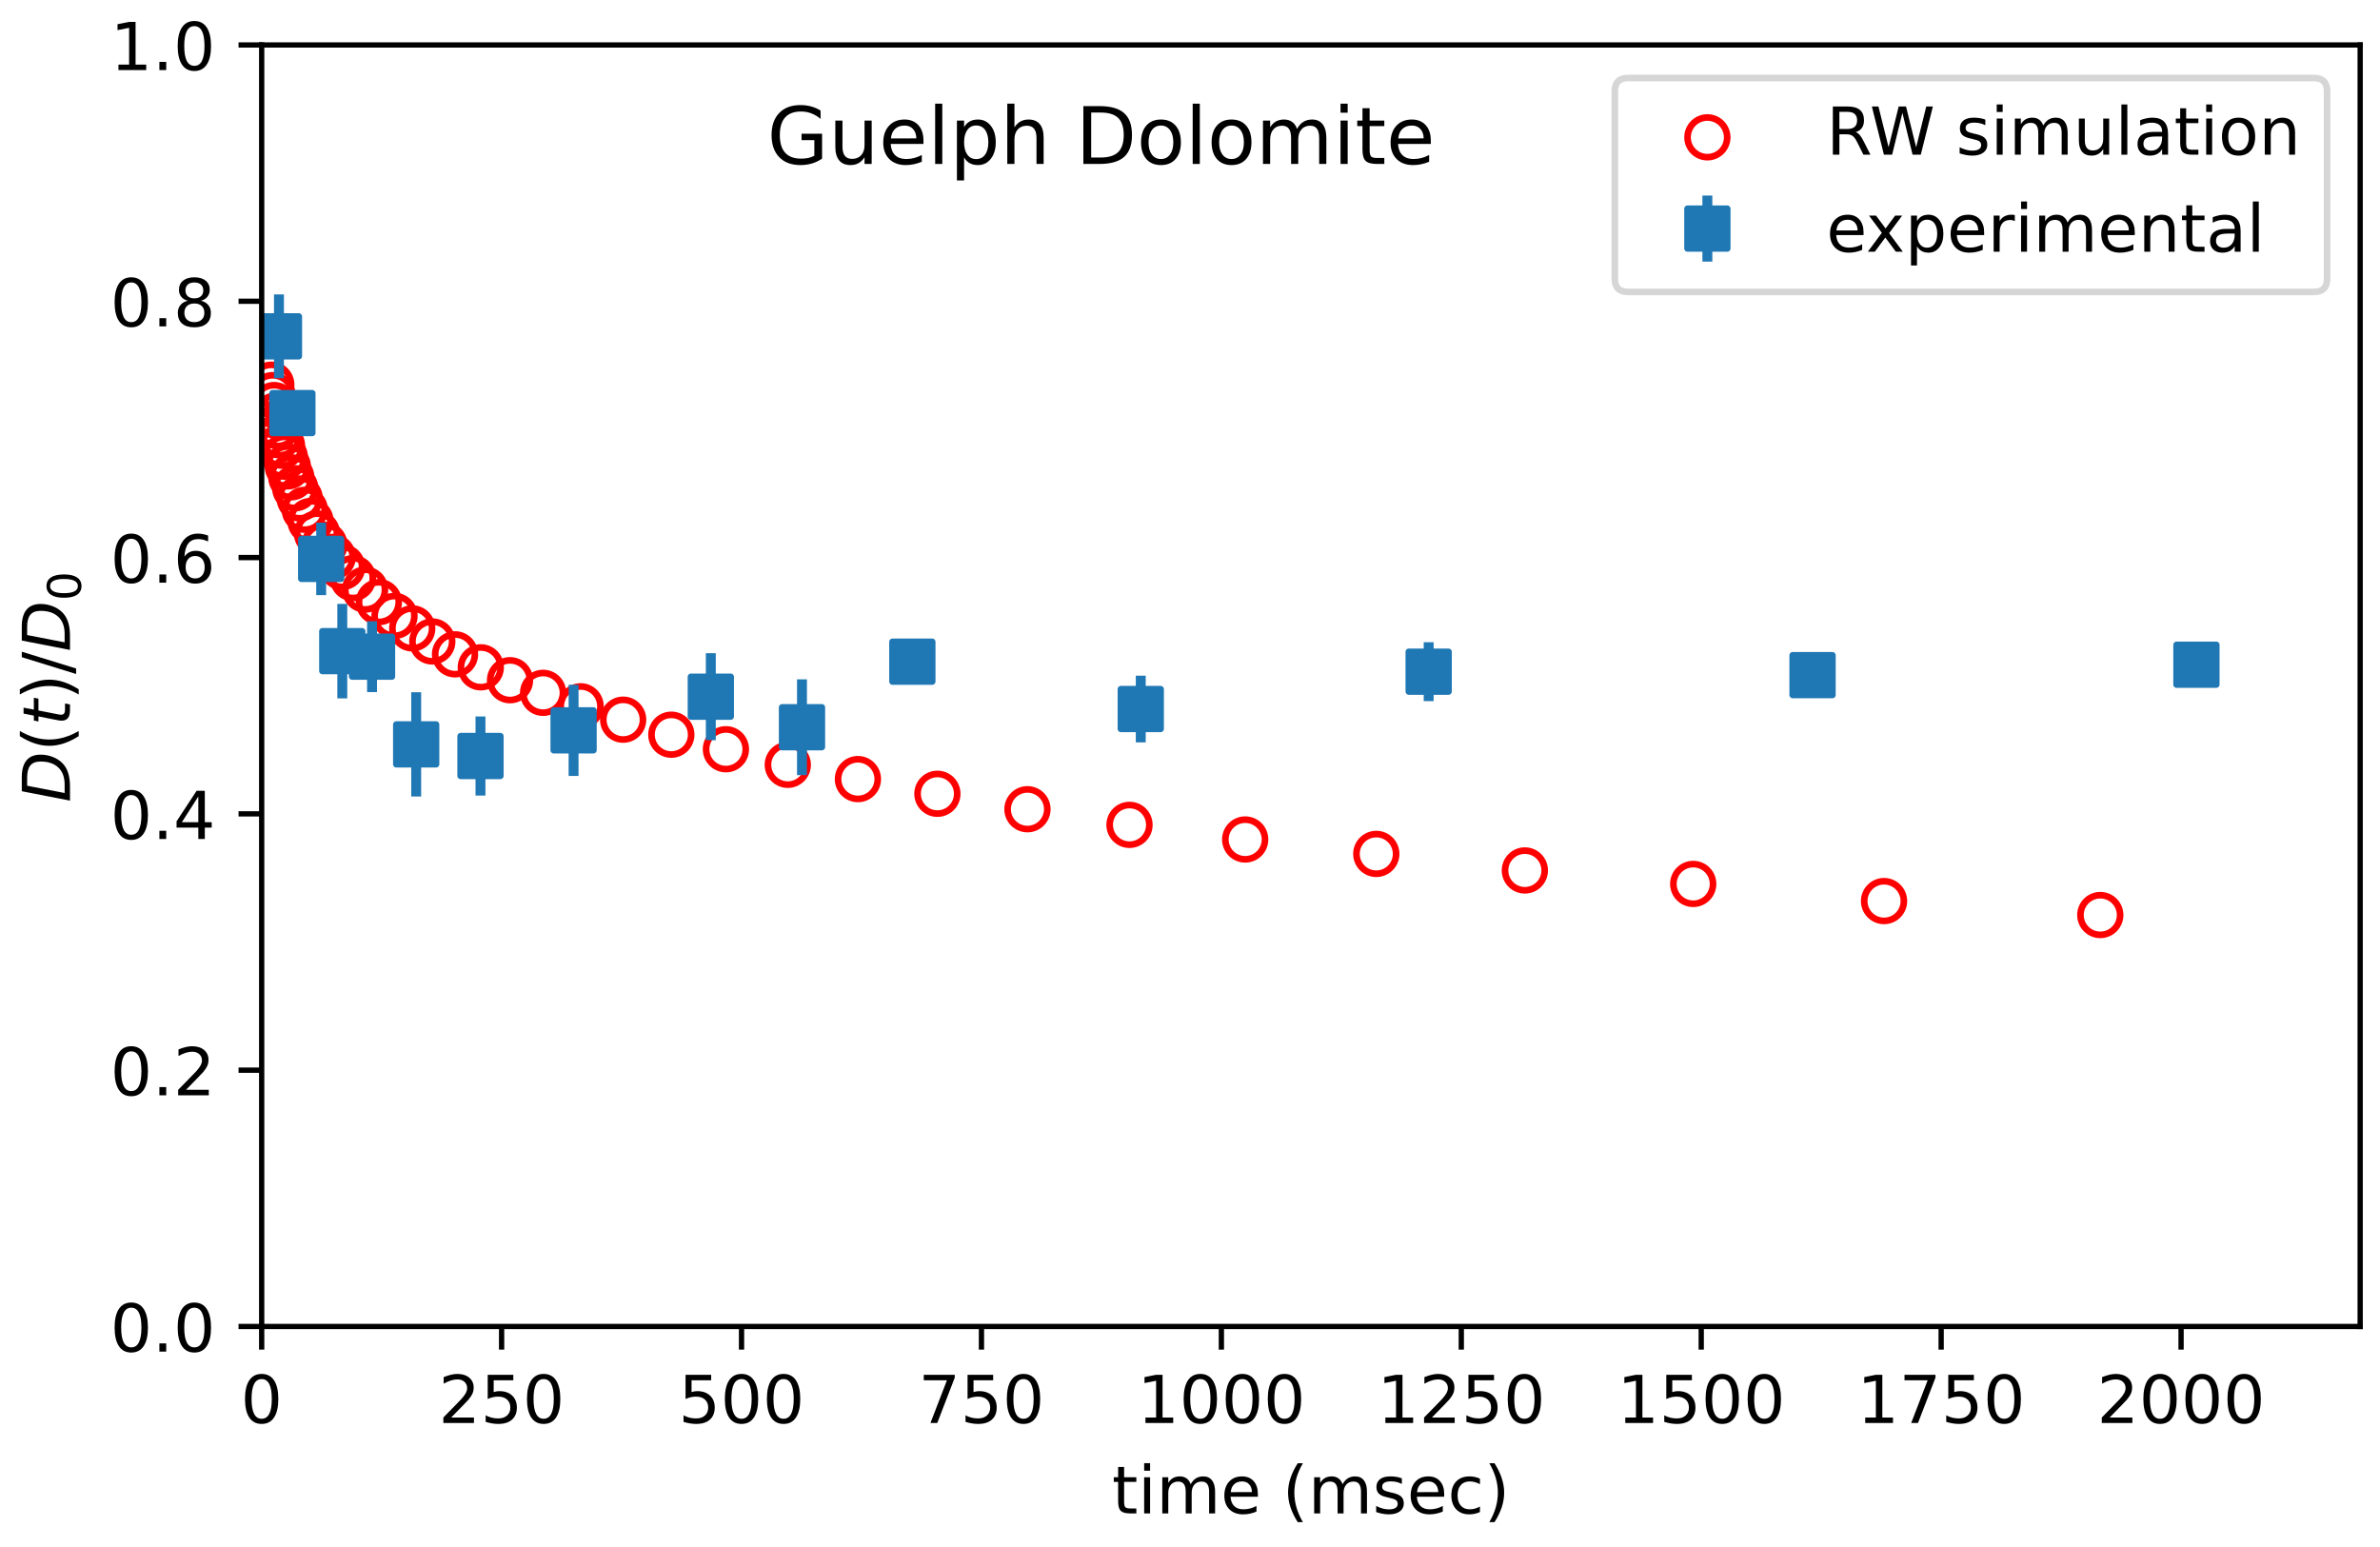 <?xml version="1.0" encoding="utf-8" standalone="no"?>
<!DOCTYPE svg PUBLIC "-//W3C//DTD SVG 1.1//EN"
  "http://www.w3.org/Graphics/SVG/1.1/DTD/svg11.dtd">
<!-- Created with matplotlib (https://matplotlib.org/) -->
<svg height="234pt" version="1.1" viewBox="0 0 360 234" width="360pt" xmlns="http://www.w3.org/2000/svg" xmlns:xlink="http://www.w3.org/1999/xlink">
 <defs>
  <style type="text/css">*{stroke-linecap:butt;stroke-linejoin:round;}</style>
 </defs>
 <g id="figure_1">
  <g id="patch_1">
   <path d="M 0 234 
L 360 234 
L 360 0 
L 0 0 
z
" style="fill:#ffffff;"/>
  </g>
  <g id="axes_1">
   <g id="patch_2">
    <path d="M 39.581 200.644 
L 357 200.644 
L 357 6.799 
L 39.581 6.799 
z
" style="fill:#ffffff;"/>
   </g>
   <g id="PathCollection_1">
    <defs>
     <path d="M 0 3 
C 0.796 3 1.559 2.684 2.121 2.121 
C 2.684 1.559 3 0.796 3 -0 
C 3 -0.796 2.684 -1.559 2.121 -2.121 
C 1.559 -2.684 0.796 -3 0 -3 
C -0.796 -3 -1.559 -2.684 -2.121 -2.121 
C -2.684 -1.559 -3 -0.796 -3 0 
C -3 0.796 -2.684 1.559 -2.121 2.121 
C -1.559 2.684 -0.796 3 0 3 
z
" id="C0_0_4e6e1d8adb"/>
    </defs>
    <g clip-path="url(#pe85d47b323)">
     <use style="fill:none;stroke:#ff0000;" x="41.036" xlink:href="#C0_0_4e6e1d8adb" y="58.189"/>
    </g>
    <g clip-path="url(#pe85d47b323)">
     <use style="fill:none;stroke:#ff0000;" x="41.228" xlink:href="#C0_0_4e6e1d8adb" y="59.765"/>
    </g>
    <g clip-path="url(#pe85d47b323)">
     <use style="fill:none;stroke:#ff0000;" x="41.446" xlink:href="#C0_0_4e6e1d8adb" y="61.27"/>
    </g>
    <g clip-path="url(#pe85d47b323)">
     <use style="fill:none;stroke:#ff0000;" x="41.695" xlink:href="#C0_0_4e6e1d8adb" y="62.853"/>
    </g>
    <g clip-path="url(#pe85d47b323)">
     <use style="fill:none;stroke:#ff0000;" x="41.979" xlink:href="#C0_0_4e6e1d8adb" y="64.462"/>
    </g>
    <g clip-path="url(#pe85d47b323)">
     <use style="fill:none;stroke:#ff0000;" x="42.298" xlink:href="#C0_0_4e6e1d8adb" y="65.859"/>
    </g>
    <g clip-path="url(#pe85d47b323)">
     <use style="fill:none;stroke:#ff0000;" x="42.66" xlink:href="#C0_0_4e6e1d8adb" y="67.425"/>
    </g>
    <g clip-path="url(#pe85d47b323)">
     <use style="fill:none;stroke:#ff0000;" x="43.071" xlink:href="#C0_0_4e6e1d8adb" y="69.08"/>
    </g>
    <g clip-path="url(#pe85d47b323)">
     <use style="fill:none;stroke:#ff0000;" x="43.534" xlink:href="#C0_0_4e6e1d8adb" y="70.549"/>
    </g>
    <g clip-path="url(#pe85d47b323)">
     <use style="fill:none;stroke:#ff0000;" x="44.062" xlink:href="#C0_0_4e6e1d8adb" y="72.198"/>
    </g>
    <g clip-path="url(#pe85d47b323)">
     <use style="fill:none;stroke:#ff0000;" x="44.656" xlink:href="#C0_0_4e6e1d8adb" y="73.848"/>
    </g>
    <g clip-path="url(#pe85d47b323)">
     <use style="fill:none;stroke:#ff0000;" x="45.333" xlink:href="#C0_0_4e6e1d8adb" y="75.393"/>
    </g>
    <g clip-path="url(#pe85d47b323)">
     <use style="fill:none;stroke:#ff0000;" x="46.101" xlink:href="#C0_0_4e6e1d8adb" y="77.112"/>
    </g>
    <g clip-path="url(#pe85d47b323)">
     <use style="fill:none;stroke:#ff0000;" x="46.966" xlink:href="#C0_0_4e6e1d8adb" y="78.81"/>
    </g>
    <g clip-path="url(#pe85d47b323)">
     <use style="fill:none;stroke:#ff0000;" x="47.953" xlink:href="#C0_0_4e6e1d8adb" y="80.692"/>
    </g>
    <g clip-path="url(#pe85d47b323)">
     <use style="fill:none;stroke:#ff0000;" x="49.067" xlink:href="#C0_0_4e6e1d8adb" y="82.406"/>
    </g>
    <g clip-path="url(#pe85d47b323)">
     <use style="fill:none;stroke:#ff0000;" x="50.333" xlink:href="#C0_0_4e6e1d8adb" y="84.235"/>
    </g>
    <g clip-path="url(#pe85d47b323)">
     <use style="fill:none;stroke:#ff0000;" x="51.765" xlink:href="#C0_0_4e6e1d8adb" y="85.772"/>
    </g>
    <g clip-path="url(#pe85d47b323)">
     <use style="fill:none;stroke:#ff0000;" x="53.386" xlink:href="#C0_0_4e6e1d8adb" y="87.452"/>
    </g>
    <g clip-path="url(#pe85d47b323)">
     <use style="fill:none;stroke:#ff0000;" x="55.229" xlink:href="#C0_0_4e6e1d8adb" y="89.184"/>
    </g>
    <g clip-path="url(#pe85d47b323)">
     <use style="fill:none;stroke:#ff0000;" x="57.312" xlink:href="#C0_0_4e6e1d8adb" y="91.076"/>
    </g>
    <g clip-path="url(#pe85d47b323)">
     <use style="fill:none;stroke:#ff0000;" x="59.674" xlink:href="#C0_0_4e6e1d8adb" y="93.161"/>
    </g>
    <g clip-path="url(#pe85d47b323)">
     <use style="fill:none;stroke:#ff0000;" x="62.356" xlink:href="#C0_0_4e6e1d8adb" y="95.049"/>
    </g>
    <g clip-path="url(#pe85d47b323)">
     <use style="fill:none;stroke:#ff0000;" x="65.391" xlink:href="#C0_0_4e6e1d8adb" y="97.03"/>
    </g>
    <g clip-path="url(#pe85d47b323)">
     <use style="fill:none;stroke:#ff0000;" x="68.827" xlink:href="#C0_0_4e6e1d8adb" y="98.974"/>
    </g>
    <g clip-path="url(#pe85d47b323)">
     <use style="fill:none;stroke:#ff0000;" x="72.727" xlink:href="#C0_0_4e6e1d8adb" y="100.939"/>
    </g>
    <g clip-path="url(#pe85d47b323)">
     <use style="fill:none;stroke:#ff0000;" x="77.147" xlink:href="#C0_0_4e6e1d8adb" y="102.889"/>
    </g>
    <g clip-path="url(#pe85d47b323)">
     <use style="fill:none;stroke:#ff0000;" x="82.151" xlink:href="#C0_0_4e6e1d8adb" y="104.798"/>
    </g>
    <g clip-path="url(#pe85d47b323)">
     <use style="fill:none;stroke:#ff0000;" x="87.824" xlink:href="#C0_0_4e6e1d8adb" y="106.834"/>
    </g>
    <g clip-path="url(#pe85d47b323)">
     <use style="fill:none;stroke:#ff0000;" x="94.257" xlink:href="#C0_0_4e6e1d8adb" y="108.858"/>
    </g>
    <g clip-path="url(#pe85d47b323)">
     <use style="fill:none;stroke:#ff0000;" x="101.545" xlink:href="#C0_0_4e6e1d8adb" y="111.131"/>
    </g>
    <g clip-path="url(#pe85d47b323)">
     <use style="fill:none;stroke:#ff0000;" x="109.803" xlink:href="#C0_0_4e6e1d8adb" y="113.331"/>
    </g>
    <g clip-path="url(#pe85d47b323)">
     <use style="fill:none;stroke:#ff0000;" x="119.162" xlink:href="#C0_0_4e6e1d8adb" y="115.686"/>
    </g>
    <g clip-path="url(#pe85d47b323)">
     <use style="fill:none;stroke:#ff0000;" x="129.769" xlink:href="#C0_0_4e6e1d8adb" y="117.847"/>
    </g>
    <g clip-path="url(#pe85d47b323)">
     <use style="fill:none;stroke:#ff0000;" x="141.792" xlink:href="#C0_0_4e6e1d8adb" y="120.069"/>
    </g>
    <g clip-path="url(#pe85d47b323)">
     <use style="fill:none;stroke:#ff0000;" x="155.413" xlink:href="#C0_0_4e6e1d8adb" y="122.404"/>
    </g>
    <g clip-path="url(#pe85d47b323)">
     <use style="fill:none;stroke:#ff0000;" x="170.85" xlink:href="#C0_0_4e6e1d8adb" y="124.769"/>
    </g>
    <g clip-path="url(#pe85d47b323)">
     <use style="fill:none;stroke:#ff0000;" x="188.349" xlink:href="#C0_0_4e6e1d8adb" y="126.981"/>
    </g>
    <g clip-path="url(#pe85d47b323)">
     <use style="fill:none;stroke:#ff0000;" x="208.179" xlink:href="#C0_0_4e6e1d8adb" y="129.164"/>
    </g>
    <g clip-path="url(#pe85d47b323)">
     <use style="fill:none;stroke:#ff0000;" x="230.652" xlink:href="#C0_0_4e6e1d8adb" y="131.664"/>
    </g>
    <g clip-path="url(#pe85d47b323)">
     <use style="fill:none;stroke:#ff0000;" x="256.116" xlink:href="#C0_0_4e6e1d8adb" y="133.705"/>
    </g>
    <g clip-path="url(#pe85d47b323)">
     <use style="fill:none;stroke:#ff0000;" x="284.982" xlink:href="#C0_0_4e6e1d8adb" y="136.297"/>
    </g>
    <g clip-path="url(#pe85d47b323)">
     <use style="fill:none;stroke:#ff0000;" x="317.691" xlink:href="#C0_0_4e6e1d8adb" y="138.409"/>
    </g>
   </g>
   <g id="matplotlib.axis_1">
    <g id="xtick_1">
     <g id="line2d_1">
      <defs>
       <path d="M 0 0 
L 0 3.5 
" id="m471fc53e60" style="stroke:#000000;stroke-width:0.8;"/>
      </defs>
      <g>
       <use style="stroke:#000000;stroke-width:0.8;" x="39.581" xlink:href="#m471fc53e60" y="200.644"/>
      </g>
     </g>
     <g id="text_1">
      <!-- 0 -->
      <g transform="translate(36.4 215.242)scale(0.1 -0.1)">
       <defs>
        <path d="M 31.781 66.406 
Q 24.172 66.406 20.328 58.906 
Q 16.5 51.422 16.5 36.375 
Q 16.5 21.391 20.328 13.891 
Q 24.172 6.391 31.781 6.391 
Q 39.453 6.391 43.281 13.891 
Q 47.125 21.391 47.125 36.375 
Q 47.125 51.422 43.281 58.906 
Q 39.453 66.406 31.781 66.406 
z
M 31.781 74.219 
Q 44.047 74.219 50.516 64.516 
Q 56.984 54.828 56.984 36.375 
Q 56.984 17.969 50.516 8.266 
Q 44.047 -1.422 31.781 -1.422 
Q 19.531 -1.422 13.062 8.266 
Q 6.594 17.969 6.594 36.375 
Q 6.594 54.828 13.062 64.516 
Q 19.531 74.219 31.781 74.219 
z
" id="DejaVuSans-48"/>
       </defs>
       <use xlink:href="#DejaVuSans-48"/>
      </g>
     </g>
    </g>
    <g id="xtick_2">
     <g id="line2d_2">
      <g>
       <use style="stroke:#000000;stroke-width:0.8;" x="75.873" xlink:href="#m471fc53e60" y="200.644"/>
      </g>
     </g>
     <g id="text_2">
      <!-- 250 -->
      <g transform="translate(66.329 215.242)scale(0.1 -0.1)">
       <defs>
        <path d="M 19.188 8.297 
L 53.609 8.297 
L 53.609 0 
L 7.328 0 
L 7.328 8.297 
Q 12.938 14.109 22.625 23.891 
Q 32.328 33.688 34.812 36.531 
Q 39.547 41.844 41.422 45.531 
Q 43.312 49.219 43.312 52.781 
Q 43.312 58.594 39.234 62.25 
Q 35.156 65.922 28.609 65.922 
Q 23.969 65.922 18.812 64.312 
Q 13.672 62.703 7.812 59.422 
L 7.812 69.391 
Q 13.766 71.781 18.938 73 
Q 24.125 74.219 28.422 74.219 
Q 39.75 74.219 46.484 68.547 
Q 53.219 62.891 53.219 53.422 
Q 53.219 48.922 51.531 44.891 
Q 49.859 40.875 45.406 35.406 
Q 44.188 33.984 37.641 27.219 
Q 31.109 20.453 19.188 8.297 
z
" id="DejaVuSans-50"/>
        <path d="M 10.797 72.906 
L 49.516 72.906 
L 49.516 64.594 
L 19.828 64.594 
L 19.828 46.734 
Q 21.969 47.469 24.109 47.828 
Q 26.266 48.188 28.422 48.188 
Q 40.625 48.188 47.75 41.5 
Q 54.891 34.812 54.891 23.391 
Q 54.891 11.625 47.562 5.094 
Q 40.234 -1.422 26.906 -1.422 
Q 22.312 -1.422 17.547 -0.641 
Q 12.797 0.141 7.719 1.703 
L 7.719 11.625 
Q 12.109 9.234 16.797 8.062 
Q 21.484 6.891 26.703 6.891 
Q 35.156 6.891 40.078 11.328 
Q 45.016 15.766 45.016 23.391 
Q 45.016 31 40.078 35.438 
Q 35.156 39.891 26.703 39.891 
Q 22.75 39.891 18.812 39.016 
Q 14.891 38.141 10.797 36.281 
z
" id="DejaVuSans-53"/>
       </defs>
       <use xlink:href="#DejaVuSans-50"/>
       <use x="63.623" xlink:href="#DejaVuSans-53"/>
       <use x="127.246" xlink:href="#DejaVuSans-48"/>
      </g>
     </g>
    </g>
    <g id="xtick_3">
     <g id="line2d_3">
      <g>
       <use style="stroke:#000000;stroke-width:0.8;" x="112.164" xlink:href="#m471fc53e60" y="200.644"/>
      </g>
     </g>
     <g id="text_3">
      <!-- 500 -->
      <g transform="translate(102.62 215.242)scale(0.1 -0.1)">
       <use xlink:href="#DejaVuSans-53"/>
       <use x="63.623" xlink:href="#DejaVuSans-48"/>
       <use x="127.246" xlink:href="#DejaVuSans-48"/>
      </g>
     </g>
    </g>
    <g id="xtick_4">
     <g id="line2d_4">
      <g>
       <use style="stroke:#000000;stroke-width:0.8;" x="148.455" xlink:href="#m471fc53e60" y="200.644"/>
      </g>
     </g>
     <g id="text_4">
      <!-- 750 -->
      <g transform="translate(138.911 215.242)scale(0.1 -0.1)">
       <defs>
        <path d="M 8.203 72.906 
L 55.078 72.906 
L 55.078 68.703 
L 28.609 0 
L 18.312 0 
L 43.219 64.594 
L 8.203 64.594 
z
" id="DejaVuSans-55"/>
       </defs>
       <use xlink:href="#DejaVuSans-55"/>
       <use x="63.623" xlink:href="#DejaVuSans-53"/>
       <use x="127.246" xlink:href="#DejaVuSans-48"/>
      </g>
     </g>
    </g>
    <g id="xtick_5">
     <g id="line2d_5">
      <g>
       <use style="stroke:#000000;stroke-width:0.8;" x="184.746" xlink:href="#m471fc53e60" y="200.644"/>
      </g>
     </g>
     <g id="text_5">
      <!-- 1000 -->
      <g transform="translate(172.021 215.242)scale(0.1 -0.1)">
       <defs>
        <path d="M 12.406 8.297 
L 28.516 8.297 
L 28.516 63.922 
L 10.984 60.406 
L 10.984 69.391 
L 28.422 72.906 
L 38.281 72.906 
L 38.281 8.297 
L 54.391 8.297 
L 54.391 0 
L 12.406 0 
z
" id="DejaVuSans-49"/>
       </defs>
       <use xlink:href="#DejaVuSans-49"/>
       <use x="63.623" xlink:href="#DejaVuSans-48"/>
       <use x="127.246" xlink:href="#DejaVuSans-48"/>
       <use x="190.869" xlink:href="#DejaVuSans-48"/>
      </g>
     </g>
    </g>
    <g id="xtick_6">
     <g id="line2d_6">
      <g>
       <use style="stroke:#000000;stroke-width:0.8;" x="221.037" xlink:href="#m471fc53e60" y="200.644"/>
      </g>
     </g>
     <g id="text_6">
      <!-- 1250 -->
      <g transform="translate(208.312 215.242)scale(0.1 -0.1)">
       <use xlink:href="#DejaVuSans-49"/>
       <use x="63.623" xlink:href="#DejaVuSans-50"/>
       <use x="127.246" xlink:href="#DejaVuSans-53"/>
       <use x="190.869" xlink:href="#DejaVuSans-48"/>
      </g>
     </g>
    </g>
    <g id="xtick_7">
     <g id="line2d_7">
      <g>
       <use style="stroke:#000000;stroke-width:0.8;" x="257.328" xlink:href="#m471fc53e60" y="200.644"/>
      </g>
     </g>
     <g id="text_7">
      <!-- 1500 -->
      <g transform="translate(244.603 215.242)scale(0.1 -0.1)">
       <use xlink:href="#DejaVuSans-49"/>
       <use x="63.623" xlink:href="#DejaVuSans-53"/>
       <use x="127.246" xlink:href="#DejaVuSans-48"/>
       <use x="190.869" xlink:href="#DejaVuSans-48"/>
      </g>
     </g>
    </g>
    <g id="xtick_8">
     <g id="line2d_8">
      <g>
       <use style="stroke:#000000;stroke-width:0.8;" x="293.619" xlink:href="#m471fc53e60" y="200.644"/>
      </g>
     </g>
     <g id="text_8">
      <!-- 1750 -->
      <g transform="translate(280.894 215.242)scale(0.1 -0.1)">
       <use xlink:href="#DejaVuSans-49"/>
       <use x="63.623" xlink:href="#DejaVuSans-55"/>
       <use x="127.246" xlink:href="#DejaVuSans-53"/>
       <use x="190.869" xlink:href="#DejaVuSans-48"/>
      </g>
     </g>
    </g>
    <g id="xtick_9">
     <g id="line2d_9">
      <g>
       <use style="stroke:#000000;stroke-width:0.8;" x="329.91" xlink:href="#m471fc53e60" y="200.644"/>
      </g>
     </g>
     <g id="text_9">
      <!-- 2000 -->
      <g transform="translate(317.185 215.242)scale(0.1 -0.1)">
       <use xlink:href="#DejaVuSans-50"/>
       <use x="63.623" xlink:href="#DejaVuSans-48"/>
       <use x="127.246" xlink:href="#DejaVuSans-48"/>
       <use x="190.869" xlink:href="#DejaVuSans-48"/>
      </g>
     </g>
    </g>
    <g id="text_10">
     <!-- time (msec) -->
     <g transform="translate(168.203 228.92)scale(0.1 -0.1)">
      <defs>
       <path d="M 18.312 70.219 
L 18.312 54.688 
L 36.812 54.688 
L 36.812 47.703 
L 18.312 47.703 
L 18.312 18.016 
Q 18.312 11.328 20.141 9.422 
Q 21.969 7.516 27.594 7.516 
L 36.812 7.516 
L 36.812 0 
L 27.594 0 
Q 17.188 0 13.234 3.875 
Q 9.281 7.766 9.281 18.016 
L 9.281 47.703 
L 2.688 47.703 
L 2.688 54.688 
L 9.281 54.688 
L 9.281 70.219 
z
" id="DejaVuSans-116"/>
       <path d="M 9.422 54.688 
L 18.406 54.688 
L 18.406 0 
L 9.422 0 
z
M 9.422 75.984 
L 18.406 75.984 
L 18.406 64.594 
L 9.422 64.594 
z
" id="DejaVuSans-105"/>
       <path d="M 52 44.188 
Q 55.375 50.25 60.062 53.125 
Q 64.75 56 71.094 56 
Q 79.641 56 84.281 50.016 
Q 88.922 44.047 88.922 33.016 
L 88.922 0 
L 79.891 0 
L 79.891 32.719 
Q 79.891 40.578 77.094 44.375 
Q 74.312 48.188 68.609 48.188 
Q 61.625 48.188 57.562 43.547 
Q 53.516 38.922 53.516 30.906 
L 53.516 0 
L 44.484 0 
L 44.484 32.719 
Q 44.484 40.625 41.703 44.406 
Q 38.922 48.188 33.109 48.188 
Q 26.219 48.188 22.156 43.531 
Q 18.109 38.875 18.109 30.906 
L 18.109 0 
L 9.078 0 
L 9.078 54.688 
L 18.109 54.688 
L 18.109 46.188 
Q 21.188 51.219 25.484 53.609 
Q 29.781 56 35.688 56 
Q 41.656 56 45.828 52.969 
Q 50 49.953 52 44.188 
z
" id="DejaVuSans-109"/>
       <path d="M 56.203 29.594 
L 56.203 25.203 
L 14.891 25.203 
Q 15.484 15.922 20.484 11.062 
Q 25.484 6.203 34.422 6.203 
Q 39.594 6.203 44.453 7.469 
Q 49.312 8.734 54.109 11.281 
L 54.109 2.781 
Q 49.266 0.734 44.188 -0.344 
Q 39.109 -1.422 33.891 -1.422 
Q 20.797 -1.422 13.156 6.188 
Q 5.516 13.812 5.516 26.812 
Q 5.516 40.234 12.766 48.109 
Q 20.016 56 32.328 56 
Q 43.359 56 49.781 48.891 
Q 56.203 41.797 56.203 29.594 
z
M 47.219 32.234 
Q 47.125 39.594 43.094 43.984 
Q 39.062 48.391 32.422 48.391 
Q 24.906 48.391 20.391 44.141 
Q 15.875 39.891 15.188 32.172 
z
" id="DejaVuSans-101"/>
       <path id="DejaVuSans-32"/>
       <path d="M 31 75.875 
Q 24.469 64.656 21.281 53.656 
Q 18.109 42.672 18.109 31.391 
Q 18.109 20.125 21.312 9.062 
Q 24.516 -2 31 -13.188 
L 23.188 -13.188 
Q 15.875 -1.703 12.234 9.375 
Q 8.594 20.453 8.594 31.391 
Q 8.594 42.281 12.203 53.312 
Q 15.828 64.359 23.188 75.875 
z
" id="DejaVuSans-40"/>
       <path d="M 44.281 53.078 
L 44.281 44.578 
Q 40.484 46.531 36.375 47.5 
Q 32.281 48.484 27.875 48.484 
Q 21.188 48.484 17.844 46.438 
Q 14.5 44.391 14.5 40.281 
Q 14.5 37.156 16.891 35.375 
Q 19.281 33.594 26.516 31.984 
L 29.594 31.297 
Q 39.156 29.25 43.188 25.516 
Q 47.219 21.781 47.219 15.094 
Q 47.219 7.469 41.188 3.016 
Q 35.156 -1.422 24.609 -1.422 
Q 20.219 -1.422 15.453 -0.562 
Q 10.688 0.297 5.422 2 
L 5.422 11.281 
Q 10.406 8.688 15.234 7.391 
Q 20.062 6.109 24.812 6.109 
Q 31.156 6.109 34.562 8.281 
Q 37.984 10.453 37.984 14.406 
Q 37.984 18.062 35.516 20.016 
Q 33.062 21.969 24.703 23.781 
L 21.578 24.516 
Q 13.234 26.266 9.516 29.906 
Q 5.812 33.547 5.812 39.891 
Q 5.812 47.609 11.281 51.797 
Q 16.75 56 26.812 56 
Q 31.781 56 36.172 55.266 
Q 40.578 54.547 44.281 53.078 
z
" id="DejaVuSans-115"/>
       <path d="M 48.781 52.594 
L 48.781 44.188 
Q 44.969 46.297 41.141 47.344 
Q 37.312 48.391 33.406 48.391 
Q 24.656 48.391 19.812 42.844 
Q 14.984 37.312 14.984 27.297 
Q 14.984 17.281 19.812 11.734 
Q 24.656 6.203 33.406 6.203 
Q 37.312 6.203 41.141 7.25 
Q 44.969 8.297 48.781 10.406 
L 48.781 2.094 
Q 45.016 0.344 40.984 -0.531 
Q 36.969 -1.422 32.422 -1.422 
Q 20.062 -1.422 12.781 6.344 
Q 5.516 14.109 5.516 27.297 
Q 5.516 40.672 12.859 48.328 
Q 20.219 56 33.016 56 
Q 37.156 56 41.109 55.141 
Q 45.062 54.297 48.781 52.594 
z
" id="DejaVuSans-99"/>
       <path d="M 8.016 75.875 
L 15.828 75.875 
Q 23.141 64.359 26.781 53.312 
Q 30.422 42.281 30.422 31.391 
Q 30.422 20.453 26.781 9.375 
Q 23.141 -1.703 15.828 -13.188 
L 8.016 -13.188 
Q 14.5 -2 17.703 9.062 
Q 20.906 20.125 20.906 31.391 
Q 20.906 42.672 17.703 53.656 
Q 14.5 64.656 8.016 75.875 
z
" id="DejaVuSans-41"/>
      </defs>
      <use xlink:href="#DejaVuSans-116"/>
      <use x="39.209" xlink:href="#DejaVuSans-105"/>
      <use x="66.992" xlink:href="#DejaVuSans-109"/>
      <use x="164.404" xlink:href="#DejaVuSans-101"/>
      <use x="225.928" xlink:href="#DejaVuSans-32"/>
      <use x="257.715" xlink:href="#DejaVuSans-40"/>
      <use x="296.729" xlink:href="#DejaVuSans-109"/>
      <use x="394.141" xlink:href="#DejaVuSans-115"/>
      <use x="446.24" xlink:href="#DejaVuSans-101"/>
      <use x="507.764" xlink:href="#DejaVuSans-99"/>
      <use x="562.744" xlink:href="#DejaVuSans-41"/>
     </g>
    </g>
   </g>
   <g id="matplotlib.axis_2">
    <g id="ytick_1">
     <g id="line2d_10">
      <defs>
       <path d="M 0 0 
L -3.5 0 
" id="m5647230733" style="stroke:#000000;stroke-width:0.8;"/>
      </defs>
      <g>
       <use style="stroke:#000000;stroke-width:0.8;" x="39.581" xlink:href="#m5647230733" y="200.644"/>
      </g>
     </g>
     <g id="text_11">
      <!-- 0.0 -->
      <g transform="translate(16.678 204.443)scale(0.1 -0.1)">
       <defs>
        <path d="M 10.688 12.406 
L 21 12.406 
L 21 0 
L 10.688 0 
z
" id="DejaVuSans-46"/>
       </defs>
       <use xlink:href="#DejaVuSans-48"/>
       <use x="63.623" xlink:href="#DejaVuSans-46"/>
       <use x="95.41" xlink:href="#DejaVuSans-48"/>
      </g>
     </g>
    </g>
    <g id="ytick_2">
     <g id="line2d_11">
      <g>
       <use style="stroke:#000000;stroke-width:0.8;" x="39.581" xlink:href="#m5647230733" y="161.875"/>
      </g>
     </g>
     <g id="text_12">
      <!-- 0.2 -->
      <g transform="translate(16.678 165.674)scale(0.1 -0.1)">
       <use xlink:href="#DejaVuSans-48"/>
       <use x="63.623" xlink:href="#DejaVuSans-46"/>
       <use x="95.41" xlink:href="#DejaVuSans-50"/>
      </g>
     </g>
    </g>
    <g id="ytick_3">
     <g id="line2d_12">
      <g>
       <use style="stroke:#000000;stroke-width:0.8;" x="39.581" xlink:href="#m5647230733" y="123.106"/>
      </g>
     </g>
     <g id="text_13">
      <!-- 0.4 -->
      <g transform="translate(16.678 126.905)scale(0.1 -0.1)">
       <defs>
        <path d="M 37.797 64.312 
L 12.891 25.391 
L 37.797 25.391 
z
M 35.203 72.906 
L 47.609 72.906 
L 47.609 25.391 
L 58.016 25.391 
L 58.016 17.188 
L 47.609 17.188 
L 47.609 0 
L 37.797 0 
L 37.797 17.188 
L 4.891 17.188 
L 4.891 26.703 
z
" id="DejaVuSans-52"/>
       </defs>
       <use xlink:href="#DejaVuSans-48"/>
       <use x="63.623" xlink:href="#DejaVuSans-46"/>
       <use x="95.41" xlink:href="#DejaVuSans-52"/>
      </g>
     </g>
    </g>
    <g id="ytick_4">
     <g id="line2d_13">
      <g>
       <use style="stroke:#000000;stroke-width:0.8;" x="39.581" xlink:href="#m5647230733" y="84.337"/>
      </g>
     </g>
     <g id="text_14">
      <!-- 0.6 -->
      <g transform="translate(16.678 88.136)scale(0.1 -0.1)">
       <defs>
        <path d="M 33.016 40.375 
Q 26.375 40.375 22.484 35.828 
Q 18.609 31.297 18.609 23.391 
Q 18.609 15.531 22.484 10.953 
Q 26.375 6.391 33.016 6.391 
Q 39.656 6.391 43.531 10.953 
Q 47.406 15.531 47.406 23.391 
Q 47.406 31.297 43.531 35.828 
Q 39.656 40.375 33.016 40.375 
z
M 52.594 71.297 
L 52.594 62.312 
Q 48.875 64.062 45.094 64.984 
Q 41.312 65.922 37.594 65.922 
Q 27.828 65.922 22.672 59.328 
Q 17.531 52.734 16.797 39.406 
Q 19.672 43.656 24.016 45.922 
Q 28.375 48.188 33.594 48.188 
Q 44.578 48.188 50.953 41.516 
Q 57.328 34.859 57.328 23.391 
Q 57.328 12.156 50.688 5.359 
Q 44.047 -1.422 33.016 -1.422 
Q 20.359 -1.422 13.672 8.266 
Q 6.984 17.969 6.984 36.375 
Q 6.984 53.656 15.188 63.938 
Q 23.391 74.219 37.203 74.219 
Q 40.922 74.219 44.703 73.484 
Q 48.484 72.75 52.594 71.297 
z
" id="DejaVuSans-54"/>
       </defs>
       <use xlink:href="#DejaVuSans-48"/>
       <use x="63.623" xlink:href="#DejaVuSans-46"/>
       <use x="95.41" xlink:href="#DejaVuSans-54"/>
      </g>
     </g>
    </g>
    <g id="ytick_5">
     <g id="line2d_14">
      <g>
       <use style="stroke:#000000;stroke-width:0.8;" x="39.581" xlink:href="#m5647230733" y="45.568"/>
      </g>
     </g>
     <g id="text_15">
      <!-- 0.8 -->
      <g transform="translate(16.678 49.367)scale(0.1 -0.1)">
       <defs>
        <path d="M 31.781 34.625 
Q 24.75 34.625 20.719 30.859 
Q 16.703 27.094 16.703 20.516 
Q 16.703 13.922 20.719 10.156 
Q 24.75 6.391 31.781 6.391 
Q 38.812 6.391 42.859 10.172 
Q 46.922 13.969 46.922 20.516 
Q 46.922 27.094 42.891 30.859 
Q 38.875 34.625 31.781 34.625 
z
M 21.922 38.812 
Q 15.578 40.375 12.031 44.719 
Q 8.5 49.078 8.5 55.328 
Q 8.5 64.062 14.719 69.141 
Q 20.953 74.219 31.781 74.219 
Q 42.672 74.219 48.875 69.141 
Q 55.078 64.062 55.078 55.328 
Q 55.078 49.078 51.531 44.719 
Q 48 40.375 41.703 38.812 
Q 48.828 37.156 52.797 32.312 
Q 56.781 27.484 56.781 20.516 
Q 56.781 9.906 50.312 4.234 
Q 43.844 -1.422 31.781 -1.422 
Q 19.734 -1.422 13.25 4.234 
Q 6.781 9.906 6.781 20.516 
Q 6.781 27.484 10.781 32.312 
Q 14.797 37.156 21.922 38.812 
z
M 18.312 54.391 
Q 18.312 48.734 21.844 45.562 
Q 25.391 42.391 31.781 42.391 
Q 38.141 42.391 41.719 45.562 
Q 45.312 48.734 45.312 54.391 
Q 45.312 60.062 41.719 63.234 
Q 38.141 66.406 31.781 66.406 
Q 25.391 66.406 21.844 63.234 
Q 18.312 60.062 18.312 54.391 
z
" id="DejaVuSans-56"/>
       </defs>
       <use xlink:href="#DejaVuSans-48"/>
       <use x="63.623" xlink:href="#DejaVuSans-46"/>
       <use x="95.41" xlink:href="#DejaVuSans-56"/>
      </g>
     </g>
    </g>
    <g id="ytick_6">
     <g id="line2d_15">
      <g>
       <use style="stroke:#000000;stroke-width:0.8;" x="39.581" xlink:href="#m5647230733" y="6.799"/>
      </g>
     </g>
     <g id="text_16">
      <!-- 1.0 -->
      <g transform="translate(16.678 10.599)scale(0.1 -0.1)">
       <use xlink:href="#DejaVuSans-49"/>
       <use x="63.623" xlink:href="#DejaVuSans-46"/>
       <use x="95.41" xlink:href="#DejaVuSans-48"/>
      </g>
     </g>
    </g>
    <g id="text_17">
     <!-- $D(t)/D_0$ -->
     <g transform="translate(10.599 121.371)rotate(-90)scale(0.1 -0.1)">
      <defs>
       <path d="M 16.891 72.906 
L 38.094 72.906 
Q 54.984 72.906 63.594 65.75 
Q 72.219 58.594 72.219 44.484 
Q 72.219 35.156 68.938 26.531 
Q 65.672 17.922 59.906 12.016 
Q 54.109 5.953 45.172 2.969 
Q 36.234 0 24.031 0 
L 2.688 0 
z
M 25.203 64.797 
L 14.203 8.109 
L 27.094 8.109 
Q 43.656 8.109 52.734 17.625 
Q 61.812 27.156 61.812 44.484 
Q 61.812 54.984 55.953 59.891 
Q 50.094 64.797 37.594 64.797 
z
" id="DejaVuSans-Oblique-68"/>
       <path d="M 42.281 54.688 
L 40.922 47.703 
L 23 47.703 
L 17.188 18.016 
Q 16.891 16.359 16.75 15.234 
Q 16.609 14.109 16.609 13.484 
Q 16.609 10.359 18.484 8.938 
Q 20.359 7.516 24.516 7.516 
L 33.594 7.516 
L 32.078 0 
L 23.484 0 
Q 15.484 0 11.547 3.125 
Q 7.625 6.25 7.625 12.594 
Q 7.625 13.719 7.766 15.062 
Q 7.906 16.406 8.203 18.016 
L 14.016 47.703 
L 6.391 47.703 
L 7.812 54.688 
L 15.281 54.688 
L 18.312 70.219 
L 27.297 70.219 
L 24.312 54.688 
z
" id="DejaVuSans-Oblique-116"/>
       <path d="M 25.391 72.906 
L 33.688 72.906 
L 8.297 -9.281 
L 0 -9.281 
z
" id="DejaVuSans-47"/>
      </defs>
      <use transform="translate(0 0.125)" xlink:href="#DejaVuSans-Oblique-68"/>
      <use transform="translate(77.002 0.125)" xlink:href="#DejaVuSans-40"/>
      <use transform="translate(116.016 0.125)" xlink:href="#DejaVuSans-Oblique-116"/>
      <use transform="translate(155.225 0.125)" xlink:href="#DejaVuSans-41"/>
      <use transform="translate(194.238 0.125)" xlink:href="#DejaVuSans-47"/>
      <use transform="translate(227.93 0.125)" xlink:href="#DejaVuSans-Oblique-68"/>
      <use transform="translate(304.932 -16.281)scale(0.7)" xlink:href="#DejaVuSans-48"/>
     </g>
    </g>
   </g>
   <g id="LineCollection_1">
    <path clip-path="url(#pe85d47b323)" d="M 42.194 57.206 
L 42.194 44.539 
" style="fill:none;stroke:#1f77b4;stroke-width:1.5;"/>
    <path clip-path="url(#pe85d47b323)" d="M 44.227 64.461 
L 44.227 60.505 
" style="fill:none;stroke:#1f77b4;stroke-width:1.5;"/>
    <path clip-path="url(#pe85d47b323)" d="M 48.582 90.016 
L 48.582 79.057 
" style="fill:none;stroke:#1f77b4;stroke-width:1.5;"/>
    <path clip-path="url(#pe85d47b323)" d="M 51.775 105.643 
L 51.775 91.344 
" style="fill:none;stroke:#1f77b4;stroke-width:1.5;"/>
    <path clip-path="url(#pe85d47b323)" d="M 56.275 104.687 
L 56.275 93.968 
" style="fill:none;stroke:#1f77b4;stroke-width:1.5;"/>
    <path clip-path="url(#pe85d47b323)" d="M 62.953 120.479 
L 62.953 104.71 
" style="fill:none;stroke:#1f77b4;stroke-width:1.5;"/>
    <path clip-path="url(#pe85d47b323)" d="M 72.679 120.34 
L 72.679 108.371 
" style="fill:none;stroke:#1f77b4;stroke-width:1.5;"/>
    <path clip-path="url(#pe85d47b323)" d="M 86.76 117.367 
L 86.76 103.575 
" style="fill:none;stroke:#1f77b4;stroke-width:1.5;"/>
    <path clip-path="url(#pe85d47b323)" d="M 107.518 111.964 
L 107.518 98.801 
" style="fill:none;stroke:#1f77b4;stroke-width:1.5;"/>
    <path clip-path="url(#pe85d47b323)" d="M 121.309 117.241 
L 121.309 102.756 
" style="fill:none;stroke:#1f77b4;stroke-width:1.5;"/>
    <path clip-path="url(#pe85d47b323)" d="M 138.003 103.538 
L 138.003 96.634 
" style="fill:none;stroke:#1f77b4;stroke-width:1.5;"/>
    <path clip-path="url(#pe85d47b323)" d="M 172.552 112.288 
L 172.552 102.205 
" style="fill:none;stroke:#1f77b4;stroke-width:1.5;"/>
    <path clip-path="url(#pe85d47b323)" d="M 216.101 106.055 
L 216.101 97.142 
" style="fill:none;stroke:#1f77b4;stroke-width:1.5;"/>
    <path clip-path="url(#pe85d47b323)" d="M 274.167 103.923 
L 274.167 100.319 
" style="fill:none;stroke:#1f77b4;stroke-width:1.5;"/>
    <path clip-path="url(#pe85d47b323)" d="M 332.233 103.456 
L 332.233 97.631 
" style="fill:none;stroke:#1f77b4;stroke-width:1.5;"/>
   </g>
   <g id="line2d_16">
    <defs>
     <path d="M -3 3 
L 3 3 
L 3 -3 
L -3 -3 
z
" id="m590c90270b" style="stroke:#1f77b4;stroke-linejoin:miter;"/>
    </defs>
    <g clip-path="url(#pe85d47b323)">
     <use style="fill:#1f77b4;stroke:#1f77b4;stroke-linejoin:miter;" x="42.194" xlink:href="#m590c90270b" y="50.873"/>
     <use style="fill:#1f77b4;stroke:#1f77b4;stroke-linejoin:miter;" x="44.227" xlink:href="#m590c90270b" y="62.483"/>
     <use style="fill:#1f77b4;stroke:#1f77b4;stroke-linejoin:miter;" x="48.582" xlink:href="#m590c90270b" y="84.537"/>
     <use style="fill:#1f77b4;stroke:#1f77b4;stroke-linejoin:miter;" x="51.775" xlink:href="#m590c90270b" y="98.494"/>
     <use style="fill:#1f77b4;stroke:#1f77b4;stroke-linejoin:miter;" x="56.275" xlink:href="#m590c90270b" y="99.328"/>
     <use style="fill:#1f77b4;stroke:#1f77b4;stroke-linejoin:miter;" x="62.953" xlink:href="#m590c90270b" y="112.595"/>
     <use style="fill:#1f77b4;stroke:#1f77b4;stroke-linejoin:miter;" x="72.679" xlink:href="#m590c90270b" y="114.356"/>
     <use style="fill:#1f77b4;stroke:#1f77b4;stroke-linejoin:miter;" x="86.76" xlink:href="#m590c90270b" y="110.471"/>
     <use style="fill:#1f77b4;stroke:#1f77b4;stroke-linejoin:miter;" x="107.518" xlink:href="#m590c90270b" y="105.382"/>
     <use style="fill:#1f77b4;stroke:#1f77b4;stroke-linejoin:miter;" x="121.309" xlink:href="#m590c90270b" y="109.999"/>
     <use style="fill:#1f77b4;stroke:#1f77b4;stroke-linejoin:miter;" x="138.003" xlink:href="#m590c90270b" y="100.086"/>
     <use style="fill:#1f77b4;stroke:#1f77b4;stroke-linejoin:miter;" x="172.552" xlink:href="#m590c90270b" y="107.246"/>
     <use style="fill:#1f77b4;stroke:#1f77b4;stroke-linejoin:miter;" x="216.101" xlink:href="#m590c90270b" y="101.598"/>
     <use style="fill:#1f77b4;stroke:#1f77b4;stroke-linejoin:miter;" x="274.167" xlink:href="#m590c90270b" y="102.121"/>
     <use style="fill:#1f77b4;stroke:#1f77b4;stroke-linejoin:miter;" x="332.233" xlink:href="#m590c90270b" y="100.544"/>
    </g>
   </g>
   <g id="patch_3">
    <path d="M 39.581 200.644 
L 39.581 6.799 
" style="fill:none;stroke:#000000;stroke-linecap:square;stroke-linejoin:miter;stroke-width:0.8;"/>
   </g>
   <g id="patch_4">
    <path d="M 357 200.644 
L 357 6.799 
" style="fill:none;stroke:#000000;stroke-linecap:square;stroke-linejoin:miter;stroke-width:0.8;"/>
   </g>
   <g id="patch_5">
    <path d="M 39.581 200.644 
L 357 200.644 
" style="fill:none;stroke:#000000;stroke-linecap:square;stroke-linejoin:miter;stroke-width:0.8;"/>
   </g>
   <g id="patch_6">
    <path d="M 39.581 6.799 
L 357 6.799 
" style="fill:none;stroke:#000000;stroke-linecap:square;stroke-linejoin:miter;stroke-width:0.8;"/>
   </g>
   <g id="text_18">
    <!-- Guelph Dolomite -->
    <g transform="translate(116.035 24.799)scale(0.12 -0.12)">
     <defs>
      <path d="M 59.516 10.406 
L 59.516 29.984 
L 43.406 29.984 
L 43.406 38.094 
L 69.281 38.094 
L 69.281 6.781 
Q 63.578 2.734 56.688 0.656 
Q 49.812 -1.422 42 -1.422 
Q 24.906 -1.422 15.25 8.562 
Q 5.609 18.562 5.609 36.375 
Q 5.609 54.25 15.25 64.234 
Q 24.906 74.219 42 74.219 
Q 49.125 74.219 55.547 72.453 
Q 61.969 70.703 67.391 67.281 
L 67.391 56.781 
Q 61.922 61.422 55.766 63.766 
Q 49.609 66.109 42.828 66.109 
Q 29.438 66.109 22.719 58.641 
Q 16.016 51.172 16.016 36.375 
Q 16.016 21.625 22.719 14.156 
Q 29.438 6.688 42.828 6.688 
Q 48.047 6.688 52.141 7.594 
Q 56.25 8.5 59.516 10.406 
z
" id="DejaVuSans-71"/>
      <path d="M 8.5 21.578 
L 8.5 54.688 
L 17.484 54.688 
L 17.484 21.922 
Q 17.484 14.156 20.5 10.266 
Q 23.531 6.391 29.594 6.391 
Q 36.859 6.391 41.078 11.031 
Q 45.312 15.672 45.312 23.688 
L 45.312 54.688 
L 54.297 54.688 
L 54.297 0 
L 45.312 0 
L 45.312 8.406 
Q 42.047 3.422 37.719 1 
Q 33.406 -1.422 27.688 -1.422 
Q 18.266 -1.422 13.375 4.438 
Q 8.5 10.297 8.5 21.578 
z
M 31.109 56 
z
" id="DejaVuSans-117"/>
      <path d="M 9.422 75.984 
L 18.406 75.984 
L 18.406 0 
L 9.422 0 
z
" id="DejaVuSans-108"/>
      <path d="M 18.109 8.203 
L 18.109 -20.797 
L 9.078 -20.797 
L 9.078 54.688 
L 18.109 54.688 
L 18.109 46.391 
Q 20.953 51.266 25.266 53.625 
Q 29.594 56 35.594 56 
Q 45.562 56 51.781 48.094 
Q 58.016 40.188 58.016 27.297 
Q 58.016 14.406 51.781 6.484 
Q 45.562 -1.422 35.594 -1.422 
Q 29.594 -1.422 25.266 0.953 
Q 20.953 3.328 18.109 8.203 
z
M 48.688 27.297 
Q 48.688 37.203 44.609 42.844 
Q 40.531 48.484 33.406 48.484 
Q 26.266 48.484 22.188 42.844 
Q 18.109 37.203 18.109 27.297 
Q 18.109 17.391 22.188 11.75 
Q 26.266 6.109 33.406 6.109 
Q 40.531 6.109 44.609 11.75 
Q 48.688 17.391 48.688 27.297 
z
" id="DejaVuSans-112"/>
      <path d="M 54.891 33.016 
L 54.891 0 
L 45.906 0 
L 45.906 32.719 
Q 45.906 40.484 42.875 44.328 
Q 39.844 48.188 33.797 48.188 
Q 26.516 48.188 22.312 43.547 
Q 18.109 38.922 18.109 30.906 
L 18.109 0 
L 9.078 0 
L 9.078 75.984 
L 18.109 75.984 
L 18.109 46.188 
Q 21.344 51.125 25.703 53.562 
Q 30.078 56 35.797 56 
Q 45.219 56 50.047 50.172 
Q 54.891 44.344 54.891 33.016 
z
" id="DejaVuSans-104"/>
      <path d="M 19.672 64.797 
L 19.672 8.109 
L 31.594 8.109 
Q 46.688 8.109 53.688 14.938 
Q 60.688 21.781 60.688 36.531 
Q 60.688 51.172 53.688 57.984 
Q 46.688 64.797 31.594 64.797 
z
M 9.812 72.906 
L 30.078 72.906 
Q 51.266 72.906 61.172 64.094 
Q 71.094 55.281 71.094 36.531 
Q 71.094 17.672 61.125 8.828 
Q 51.172 0 30.078 0 
L 9.812 0 
z
" id="DejaVuSans-68"/>
      <path d="M 30.609 48.391 
Q 23.391 48.391 19.188 42.75 
Q 14.984 37.109 14.984 27.297 
Q 14.984 17.484 19.156 11.844 
Q 23.344 6.203 30.609 6.203 
Q 37.797 6.203 41.984 11.859 
Q 46.188 17.531 46.188 27.297 
Q 46.188 37.016 41.984 42.703 
Q 37.797 48.391 30.609 48.391 
z
M 30.609 56 
Q 42.328 56 49.016 48.375 
Q 55.719 40.766 55.719 27.297 
Q 55.719 13.875 49.016 6.219 
Q 42.328 -1.422 30.609 -1.422 
Q 18.844 -1.422 12.172 6.219 
Q 5.516 13.875 5.516 27.297 
Q 5.516 40.766 12.172 48.375 
Q 18.844 56 30.609 56 
z
" id="DejaVuSans-111"/>
     </defs>
     <use xlink:href="#DejaVuSans-71"/>
     <use x="77.49" xlink:href="#DejaVuSans-117"/>
     <use x="140.869" xlink:href="#DejaVuSans-101"/>
     <use x="202.393" xlink:href="#DejaVuSans-108"/>
     <use x="230.176" xlink:href="#DejaVuSans-112"/>
     <use x="293.652" xlink:href="#DejaVuSans-104"/>
     <use x="357.031" xlink:href="#DejaVuSans-32"/>
     <use x="388.818" xlink:href="#DejaVuSans-68"/>
     <use x="465.82" xlink:href="#DejaVuSans-111"/>
     <use x="527.002" xlink:href="#DejaVuSans-108"/>
     <use x="554.785" xlink:href="#DejaVuSans-111"/>
     <use x="615.967" xlink:href="#DejaVuSans-109"/>
     <use x="713.379" xlink:href="#DejaVuSans-105"/>
     <use x="741.162" xlink:href="#DejaVuSans-116"/>
     <use x="780.371" xlink:href="#DejaVuSans-101"/>
    </g>
   </g>
   <g id="legend_1">
    <g id="patch_7">
     <path d="M 246.259 44.156 
L 350 44.156 
Q 352 44.156 352 42.156 
L 352 13.799 
Q 352 11.799 350 11.799 
L 246.259 11.799 
Q 244.259 11.799 244.259 13.799 
L 244.259 42.156 
Q 244.259 44.156 246.259 44.156 
z
" style="fill:#ffffff;opacity:0.8;stroke:#cccccc;stroke-linejoin:miter;"/>
    </g>
    <g id="PathCollection_2">
     <path d="M 258.259 23.773 
C 259.055 23.773 259.818 23.457 260.38 22.894 
C 260.943 22.332 261.259 21.569 261.259 20.773 
C 261.259 19.977 260.943 19.214 260.38 18.652 
C 259.818 18.089 259.055 17.773 258.259 17.773 
C 257.464 17.773 256.7 18.089 256.138 18.652 
C 255.575 19.214 255.259 19.977 255.259 20.773 
C 255.259 21.569 255.575 22.332 256.138 22.894 
C 256.7 23.457 257.464 23.773 258.259 23.773 
z
" style="fill:none;stroke:#ff0000;"/>
    </g>
    <g id="text_19">
     <!-- RW simulation -->
     <g transform="translate(276.259 23.398)scale(0.1 -0.1)">
      <defs>
       <path d="M 44.391 34.188 
Q 47.562 33.109 50.562 29.594 
Q 53.562 26.078 56.594 19.922 
L 66.609 0 
L 56 0 
L 46.688 18.703 
Q 43.062 26.031 39.672 28.422 
Q 36.281 30.812 30.422 30.812 
L 19.672 30.812 
L 19.672 0 
L 9.812 0 
L 9.812 72.906 
L 32.078 72.906 
Q 44.578 72.906 50.734 67.672 
Q 56.891 62.453 56.891 51.906 
Q 56.891 45.016 53.688 40.469 
Q 50.484 35.938 44.391 34.188 
z
M 19.672 64.797 
L 19.672 38.922 
L 32.078 38.922 
Q 39.203 38.922 42.844 42.219 
Q 46.484 45.516 46.484 51.906 
Q 46.484 58.297 42.844 61.547 
Q 39.203 64.797 32.078 64.797 
z
" id="DejaVuSans-82"/>
       <path d="M 3.328 72.906 
L 13.281 72.906 
L 28.609 11.281 
L 43.891 72.906 
L 54.984 72.906 
L 70.312 11.281 
L 85.594 72.906 
L 95.609 72.906 
L 77.297 0 
L 64.891 0 
L 49.516 63.281 
L 33.984 0 
L 21.578 0 
z
" id="DejaVuSans-87"/>
       <path d="M 34.281 27.484 
Q 23.391 27.484 19.188 25 
Q 14.984 22.516 14.984 16.5 
Q 14.984 11.719 18.141 8.906 
Q 21.297 6.109 26.703 6.109 
Q 34.188 6.109 38.703 11.406 
Q 43.219 16.703 43.219 25.484 
L 43.219 27.484 
z
M 52.203 31.203 
L 52.203 0 
L 43.219 0 
L 43.219 8.297 
Q 40.141 3.328 35.547 0.953 
Q 30.953 -1.422 24.312 -1.422 
Q 15.922 -1.422 10.953 3.297 
Q 6 8.016 6 15.922 
Q 6 25.141 12.172 29.828 
Q 18.359 34.516 30.609 34.516 
L 43.219 34.516 
L 43.219 35.406 
Q 43.219 41.609 39.141 45 
Q 35.062 48.391 27.688 48.391 
Q 23 48.391 18.547 47.266 
Q 14.109 46.141 10.016 43.891 
L 10.016 52.203 
Q 14.938 54.109 19.578 55.047 
Q 24.219 56 28.609 56 
Q 40.484 56 46.344 49.844 
Q 52.203 43.703 52.203 31.203 
z
" id="DejaVuSans-97"/>
       <path d="M 54.891 33.016 
L 54.891 0 
L 45.906 0 
L 45.906 32.719 
Q 45.906 40.484 42.875 44.328 
Q 39.844 48.188 33.797 48.188 
Q 26.516 48.188 22.312 43.547 
Q 18.109 38.922 18.109 30.906 
L 18.109 0 
L 9.078 0 
L 9.078 54.688 
L 18.109 54.688 
L 18.109 46.188 
Q 21.344 51.125 25.703 53.562 
Q 30.078 56 35.797 56 
Q 45.219 56 50.047 50.172 
Q 54.891 44.344 54.891 33.016 
z
" id="DejaVuSans-110"/>
      </defs>
      <use xlink:href="#DejaVuSans-82"/>
      <use x="65.482" xlink:href="#DejaVuSans-87"/>
      <use x="164.359" xlink:href="#DejaVuSans-32"/>
      <use x="196.146" xlink:href="#DejaVuSans-115"/>
      <use x="248.246" xlink:href="#DejaVuSans-105"/>
      <use x="276.029" xlink:href="#DejaVuSans-109"/>
      <use x="373.441" xlink:href="#DejaVuSans-117"/>
      <use x="436.82" xlink:href="#DejaVuSans-108"/>
      <use x="464.604" xlink:href="#DejaVuSans-97"/>
      <use x="525.883" xlink:href="#DejaVuSans-116"/>
      <use x="565.092" xlink:href="#DejaVuSans-105"/>
      <use x="592.875" xlink:href="#DejaVuSans-111"/>
      <use x="654.057" xlink:href="#DejaVuSans-110"/>
     </g>
    </g>
    <g id="LineCollection_2">
     <path d="M 258.259 39.576 
L 258.259 29.576 
" style="fill:none;stroke:#1f77b4;stroke-width:1.5;"/>
    </g>
    <g id="line2d_17"/>
    <g id="line2d_18">
     <g>
      <use style="fill:#1f77b4;stroke:#1f77b4;stroke-linejoin:miter;" x="258.259" xlink:href="#m590c90270b" y="34.576"/>
     </g>
    </g>
    <g id="text_20">
     <!-- experimental -->
     <g transform="translate(276.259 38.076)scale(0.1 -0.1)">
      <defs>
       <path d="M 54.891 54.688 
L 35.109 28.078 
L 55.906 0 
L 45.312 0 
L 29.391 21.484 
L 13.484 0 
L 2.875 0 
L 24.125 28.609 
L 4.688 54.688 
L 15.281 54.688 
L 29.781 35.203 
L 44.281 54.688 
z
" id="DejaVuSans-120"/>
       <path d="M 41.109 46.297 
Q 39.594 47.172 37.812 47.578 
Q 36.031 48 33.891 48 
Q 26.266 48 22.188 43.047 
Q 18.109 38.094 18.109 28.812 
L 18.109 0 
L 9.078 0 
L 9.078 54.688 
L 18.109 54.688 
L 18.109 46.188 
Q 20.953 51.172 25.484 53.578 
Q 30.031 56 36.531 56 
Q 37.453 56 38.578 55.875 
Q 39.703 55.766 41.062 55.516 
z
" id="DejaVuSans-114"/>
      </defs>
      <use xlink:href="#DejaVuSans-101"/>
      <use x="59.773" xlink:href="#DejaVuSans-120"/>
      <use x="118.953" xlink:href="#DejaVuSans-112"/>
      <use x="182.43" xlink:href="#DejaVuSans-101"/>
      <use x="243.953" xlink:href="#DejaVuSans-114"/>
      <use x="285.066" xlink:href="#DejaVuSans-105"/>
      <use x="312.85" xlink:href="#DejaVuSans-109"/>
      <use x="410.262" xlink:href="#DejaVuSans-101"/>
      <use x="471.785" xlink:href="#DejaVuSans-110"/>
      <use x="535.164" xlink:href="#DejaVuSans-116"/>
      <use x="574.373" xlink:href="#DejaVuSans-97"/>
      <use x="635.652" xlink:href="#DejaVuSans-108"/>
     </g>
    </g>
   </g>
  </g>
 </g>
 <defs>
  <clipPath id="pe85d47b323">
   <rect height="193.844" width="317.418" x="39.581" y="6.799"/>
  </clipPath>
 </defs>
</svg>
